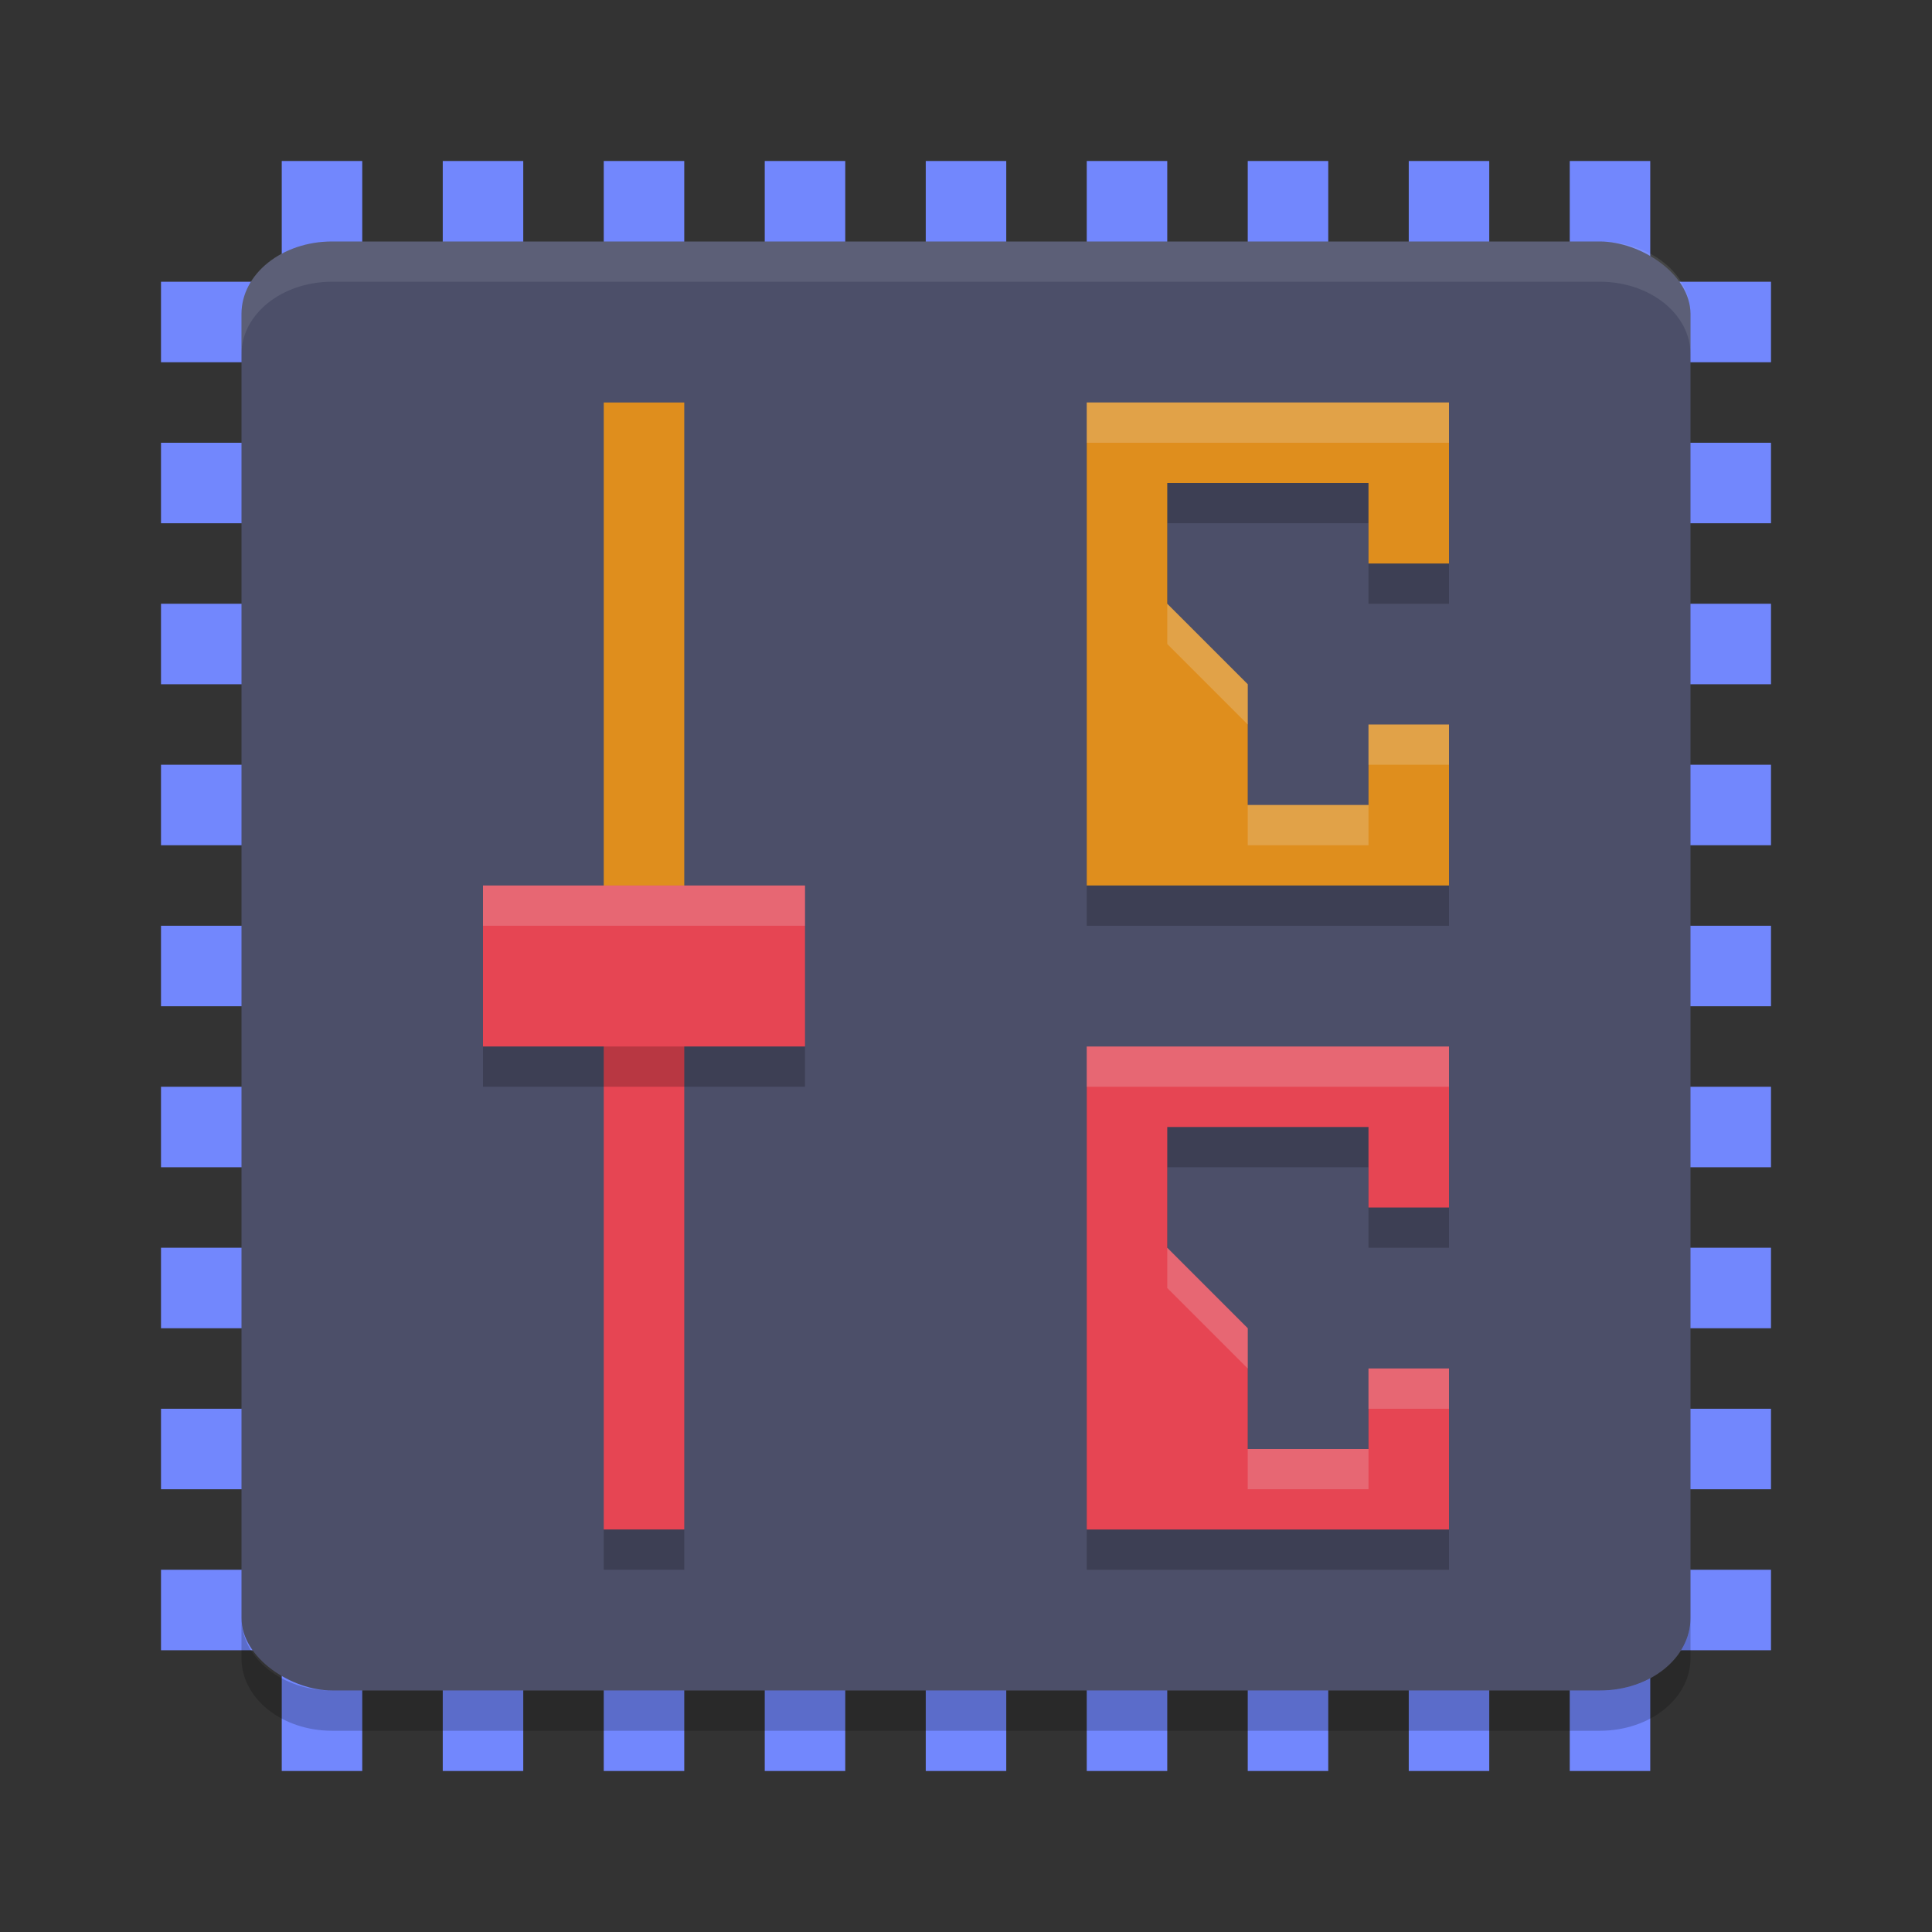 <svg xmlns="http://www.w3.org/2000/svg" width="48" height="48" version="1">
 <rect width="100%" height="100%" fill="#333333" stroke="none"/>
 <g fill="#7287fd">
  <g>
   <rect width="2" height="40" x="27" y="-44" transform="rotate(90)"/>
   <rect width="2" height="40" x="23" y="-44" transform="rotate(90)"/>
   <rect width="2" height="40" x="19" y="-44" transform="rotate(90)"/>
   <rect width="2" height="40" x="15" y="-44" transform="rotate(90)"/>
   <rect width="2" height="40" x="31" y="-44" transform="rotate(90)"/>
   <rect width="2" height="40" x="35" y="-44" transform="rotate(90)"/>
   <rect width="2" height="40" x="39" y="-44" transform="rotate(90)"/>
   <rect width="2" height="40" x="11" y="-44" transform="rotate(90)"/>
   <rect width="2" height="40" x="7" y="-44" transform="rotate(90)"/>
  </g>
  <rect width="2" height="40" x="23" y="4"/>
  <rect width="2" height="40" x="19" y="4"/>
  <rect width="2" height="40" x="15" y="4"/>
  <rect width="2" height="40" x="11" y="4"/>
  <rect width="2" height="40" x="27" y="4"/>
  <rect width="2" height="40" x="31" y="4"/>
  <rect width="2" height="40" x="35" y="4"/>
  <rect width="2" height="40" x="7" y="4"/>
  <rect width="2" height="40" x="39" y="4"/>
 </g>
 <rect style="fill:#4c4f69" width="36" height="36" x="-42" y="-42" rx="1.8" ry="2.25" transform="matrix(0,-1,-1,0,0,0)"/>
 <path fill="#eff1f5" style="opacity:0.1" d="m8.25 6c-1.246 0-2.25 0.804-2.25 1.801v1c0-0.997 1.004-1.801 2.25-1.801h31.5c1.246 0 2.25 0.804 2.25 1.801v-1c0-0.997-1.004-1.801-2.25-1.801h-31.5z"/>
 <path opacity=".2" d="m6 40.199v1c0 0.997 1.004 1.801 2.25 1.801h31.5c1.246 0 2.25-0.804 2.25-1.801v-1c0 0.997-1.004 1.801-2.25 1.801h-31.5c-1.246 0-2.25-0.804-2.25-1.801z"/>
 <path style="opacity:0.2" d="M 27,27 V 39 H 36 V 35 H 34 V 37 H 31 V 34 L 29,32 V 29 H 34 V 31 H 36 V 27 Z M 27,11 V 23 H 36 V 19 H 34 V 21 H 31 V 18 L 29,16 V 13 H 34 V 15 H 36 V 11 Z"/>
 <path style="fill:#df8e1d" d="M 27,10 V 22 H 36 V 18 H 34 V 20 H 31 V 17 L 29,15 V 12 H 34 V 14 H 36 V 10 Z"/>
 <path style="fill:#e64553" d="M 27,26 V 38 H 36 V 34 H 34 V 36 H 31 V 33 L 29,31 V 28 H 34 V 30 H 36 V 26 Z"/>
 <rect style="fill:#df8e1d" width="2" height="13" x="15" y="10"/>
 <rect style="fill:#e64553" width="2" height="15" x="15" y="23"/>
 <rect style="fill:#e64553" width="8" height="4" x="12" y="22"/>
 <path style="opacity:0.2" d="M 12,26 V 27 H 20 V 26 Z M 15,38 V 39 H 17 V 38 Z"/>
 <path style="fill:#eff1f5;opacity:0.2" d="M 27 10 L 27 11 L 36 11 L 36 10 L 27 10 z M 29 15 L 29 16 L 31 18 L 31 17 L 29 15 z M 34 18 L 34 19 L 36 19 L 36 18 L 34 18 z M 31 20 L 31 21 L 34 21 L 34 20 L 31 20 z"/>
 <path style="fill:#eff1f5;opacity:0.2" d="M 27 26 L 27 27 L 36 27 L 36 26 L 27 26 z M 29 31 L 29 32 L 31 34 L 31 33 L 29 31 z M 34 34 L 34 35 L 36 35 L 36 34 L 34 34 z M 31 36 L 31 37 L 34 37 L 34 36 L 31 36 z"/>
 <path style="opacity:0.2;fill:#eff1f5" d="M 12,22 V 23 H 20 V 22 Z"/>
</svg>
